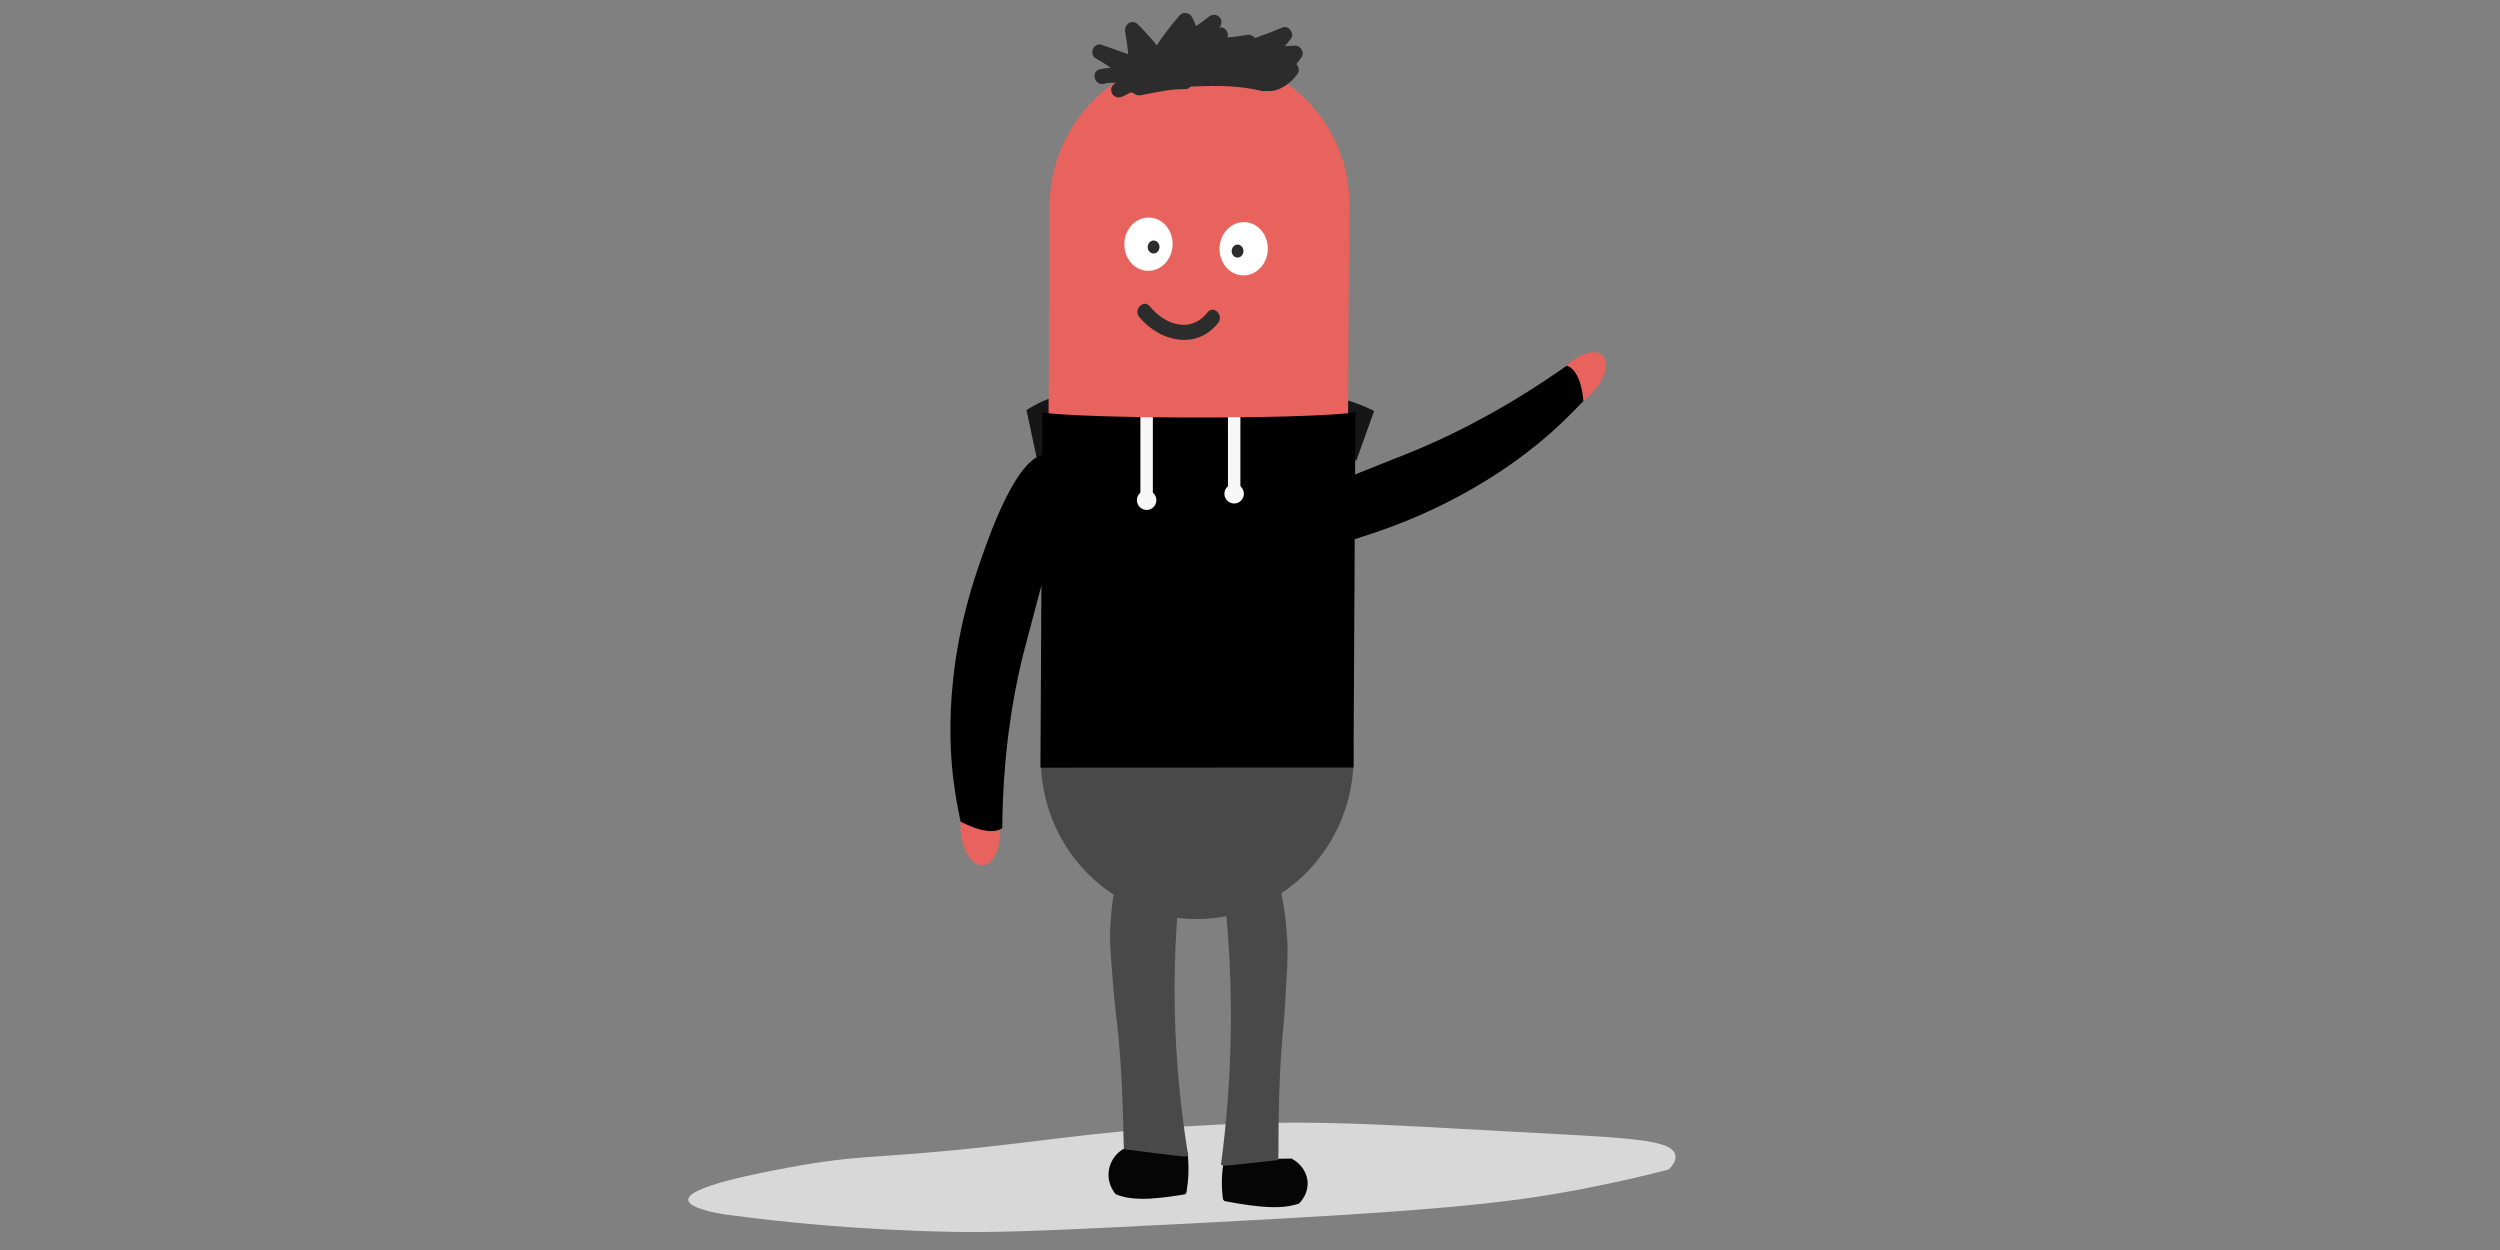 <?xml version="1.0" encoding="utf-8"?>
<!-- Generator: Adobe Illustrator 23.0.1, SVG Export Plug-In . SVG Version: 6.00 Build 0)  -->
<svg version="1.1" id="Layer_1" xmlns="http://www.w3.org/2000/svg" xmlns:xlink="http://www.w3.org/1999/xlink" x="0px" y="0px"
	 viewBox="0 0 500 250" style="enable-background:new 0 0 500 250;" xml:space="preserve">
<rect x="0" y="0" width="500" height="250" fill="#808080" stroke="none"/>
<style type="text/css">
	.st0{fill:#D8D8D8;}
	.st1{fill:#E9635E;}
	.st2{fill:#161616;}
	.st3{fill:#050505;}
	.st4{fill:#494949;}
	.st5{fill:#2D2C2C;}
	.st6{fill:#5E5E5E;}
	.st7{fill:#2F6AC9;}
	.st8{fill:none;}
	.st9{fill:#4C2E07;}
	.st10{fill:#FFFFFF;}
	.st11{fill:#F7F7F7;}
	.st12{fill:#7DC6EF;}
</style>
<path class="st0" d="M157.67,233.52c14.94-2.79,16.94-1.63,40.23-4.22c15.04-1.67,26.01-3.47,45.99-4.39
	c0.34-0.02,0.6-0.03,0.64-0.03c19.27-0.86,31.04,0,55.5,1.32c24.76,1.33,33.29,1.56,34.85,4.32c0.68,1.22-0.23,2.48-1.16,3.39
	c-3.96,1.02-9.86,2.46-17.31,3.89c-14.83,2.85-28.7,4.33-75.22,6.73c-26.7,1.38-40.27,2.06-50.83,1.84
	c-19.23-0.39-34.59-2.03-44.83-3.41c-3.19-0.43-7.76-1.48-7.88-2.96C137.42,237.3,152.1,234.56,157.67,233.52z"/>
<ellipse transform="matrix(0.997 -0.076 0.076 0.997 -12.113 15.49)" class="st1" cx="196.13" cy="165.85" rx="3.92" ry="7.12"/>
<ellipse transform="matrix(0.697 -0.717 0.717 0.697 40.985 249.334)" class="st1" cx="315.53" cy="76.17" rx="7.12" ry="3.76"/>
<path class="st2" d="M271.28,92.08c-21.28,0-42.56-0.01-63.84-0.01c-0.71-3.35-1.43-6.69-2.14-10.04c0.48-0.32,1.25-0.8,2.23-1.3
	c10.02-5.09,16.77,1.07,30.26,1.48c14.54,0.44,20.61-6.29,33.66-1.48c1.46,0.54,2.63,1.08,3.38,1.45
	C273.65,85.49,272.46,88.78,271.28,92.08z"/>
<path class="st3" d="M237.04,238.85c-1.18,0.21-4.04,0.68-6.82,0.86c-0.57,0.04-1.71,0.1-3.15,0c-1.08-0.08-1.71-0.2-2.1-0.29
	c-0.75-0.17-1.38-0.39-1.84-0.58c-0.3-0.36-1.49-1.86-1.43-4.03c0.05-2.18,1.33-4.19,3.27-5.18c4.18,0.24,8.35,0.49,12.53,0.73
	c0.36,3.12,0.18,5.74-0.16,7.81c-0.02,0.12-0.04,0.24-0.06,0.36C237.2,238.64,237.12,238.75,237.04,238.85z"/>
<path class="st3" d="M244.85,240.2c1.26,0.25,4.3,0.82,7.28,1.1c0.61,0.06,1.83,0.16,3.38,0.12c1.16-0.03,1.85-0.13,2.27-0.2
	c0.82-0.14,1.5-0.33,2-0.49c0.34-0.34,1.69-1.75,1.75-3.86c0.06-2.12-1.21-4.12-3.24-5.16c-4.5,0.08-8.99,0.15-13.49,0.23
	c-0.55,3.02-0.5,5.56-0.24,7.59c0.02,0.12,0.03,0.23,0.05,0.35C244.7,239.98,244.78,240.09,244.85,240.2z"/>
<ellipse transform="matrix(0.096 -0.995 0.995 0.096 65.836 375.233)" class="st4" cx="239.4" cy="151.39" rx="32.27" ry="31.29"/>
<ellipse transform="matrix(0.926 -0.378 0.378 0.926 2.235 93.596)" class="st1" cx="239.88" cy="41.1" rx="29.99" ry="29.74"/>
<g>
	<polygon class="st1" points="269.25,153.32 209.35,153.35 209.93,41.1 269.84,41.07 	"/>
</g>
<path d="M270.7,153.5l-62.61,0.03l0.37-71.03c4.25,0.62,16.54,0.97,29.26,1c13.94,0.04,28.39-0.3,33.36-1.03
	C270.94,106.15,270.82,129.82,270.7,153.5z"/>
<path d="M316.71,80.39c-0.01-0.06-0.03-0.12-0.04-0.19c-1,1.07-2.49,2.61-4.36,4.39c-4.04,3.84-16.63,15.12-38.24,22.23
	c-6.13,2.02-24.12,7.94-26.35,2.47c-0.65-1.59,0.19-3.74,1.03-5.32c6.28-2.6,15.83-6.52,27.88-11.32c4.09-1.63,5.42-2.14,7.33-2.95
	c7.18-3.05,17.32-8.07,29.41-16.57c0.12,0.04,0.23,0.09,0.35,0.15C316.02,74.49,316.56,78.62,316.71,80.39z"/>
<path d="M191.92,164.21c0.06,0.02,0.12,0.05,0.19,0.07c-0.31-1.44-0.74-3.55-1.12-6.1c-0.84-5.53-2.87-22.35,4.48-44.17
	c2.09-6.19,8.22-24.37,14.46-23.06c1.81,0.38,3.18,2.31,4.06,3.9c-1.66,6.65-4.22,16.75-7.6,29.41c-1.14,4.3-1.53,5.68-2.02,7.71
	c-1.83,7.65-3.79,18.86-3.92,33.68c-0.11,0.07-0.23,0.14-0.35,0.19C197.57,167.03,193.57,165.1,191.92,164.21z"/>
<path class="st4" d="M225.78,229.97c-0.11-0.01-0.93-0.08-0.94-0.12l0.01-0.01c-0.01,0.01-0.01,0.01-0.01,0.01
	c-0.25-0.02-0.01-10.1-1.09-21.81c-0.41-4.42-0.65-5.25-1.1-10.7c-0.45-5.5-0.67-8.25-0.63-10.67c0.02-1.29,0.47-18.9,7.64-19.56
	c1.27-0.12,3.56,0.21,7.17,3.41c-1.31,9.3-2.12,19.95-1.87,31.78c0.23,10.49,1.26,20.17,2.68,28.83c-0.07,0.03-0.15,0.06-0.23,0.09
	c0,0-0.12,0.04-0.24,0.08C236.73,231.42,226.8,230.06,225.78,229.97z"/>
<path class="st4" d="M254.77,232.11c0.09-0.01,0.83-0.05,0.83-0.1l-0.01-0.01c0.01,0.01,0.01,0.01,0.01,0.01
	c0.23-0.02-0.14-10.06,0.66-21.7c0.3-4.39,0.51-5.21,0.83-10.63c0.32-5.46,0.48-8.2,0.41-10.61c-0.04-1.29-0.69-18.84-7.09-19.69
	c-1.14-0.15-3.17,0.12-6.35,3.21c1.3,9.3,2.18,19.93,2.12,31.7c-0.05,10.45-0.84,20.06-1.98,28.65c0.07,0.03,0.14,0.06,0.21,0.09
	c0,0,0.11,0.04,0.21,0.08C245.02,233.27,253.87,232.17,254.77,232.11z"/>
<g>
	<g>
		<path class="st5" d="M241.52,62.45c-3.36,4.3-8.49,2.57-11.56-1.19c-1.22-1.5-3.33,0.64-2.12,2.12c4.02,4.94,11.48,6.72,15.8,1.19
			C244.82,63.06,242.71,60.93,241.52,62.45L241.52,62.45z"/>
	</g>
</g>
<path class="st5" d="M217.42,188.71"/>
<path class="st6" d="M227.01,229.74c-0.28-0.03-0.56-0.06-0.85-0.09"/>
<path class="st5" d="M239.53,225.92"/>
<path class="st7" d="M221.27,95.58L221.27,95.58z"/>
<path class="st5" d="M210.86,225.43"/>
<line class="st8" x1="208.21" y1="153.88" x2="208.21" y2="153.88"/>
<path class="st9" d="M244.25,154.39c-1.96-0.04-3.91-0.09-5.87-0.13"/>
<path class="st9" d="M244.26,154.2c0,0.06-0.01,0.13-0.01,0.19"/>
<path class="st9" d="M238.38,154.24c0-0.02,0-0.03,0-0.05"/>
<path class="st9" d="M238.38,154.26c0-0.01,0-0.02,0-0.03"/>
<path class="st6" d="M224.44,232.81"/>
<path class="st6" d="M252.27,232.23"/>
<ellipse transform="matrix(0.042 -0.999 0.999 0.042 171.298 276.188)" class="st10" cx="229.63" cy="48.8" rx="5.33" ry="4.83"/>
<ellipse transform="matrix(0.042 -0.999 0.999 0.042 188.631 296.084)" class="st10" cx="248.67" cy="49.71" rx="5.33" ry="4.83"/>
<ellipse transform="matrix(0.041 -0.999 0.999 0.041 171.907 277.969)" class="st5" cx="230.82" cy="49.4" rx="1.3" ry="1.18"/>
<ellipse transform="matrix(0.041 -0.999 0.999 0.041 187.212 295.531)" class="st5" cx="247.62" cy="50.2" rx="1.3" ry="1.18"/>
<g>
	<g>
		<path class="st5" d="M226.29,13.1c-1.75-1.56-3.56-2.85-5.62-3.98c-0.39,0.91-0.77,1.83-1.16,2.74c2.49,0.88,4.97,1.77,7.46,2.65
			c0.86,0.31,1.99-0.51,1.9-1.45c-0.24-2.54-0.57-5.04-0.98-7.55c-0.84,0.49-1.67,0.97-2.51,1.46c1.77,1.72,3.33,3.49,4.78,5.5
			c0.64,0.89,1.98,1.04,2.59,0c1.55-2.63,3.29-5.03,5.32-7.31c-0.79-0.1-1.57-0.2-2.36-0.3c0.27,0.96,0.53,1.91,0.8,2.87
			c0.02,1.13,1.26,1.88,2.26,1.3c1.8-1.06,3.46-2.23,5.09-3.53c-0.71-0.71-1.41-1.41-2.12-2.12c-0.94,1.16-1.49,2.16-1.87,3.6
			c-0.22,0.84,0.44,2.03,1.45,1.9c0.91-0.12,1.82-0.24,2.73-0.37c-0.48-0.63-0.96-1.27-1.45-1.9c-0.3,0.48-0.61,0.96-0.91,1.44
			c-0.86,0.93-0.28,2.57,1.06,2.56c2.53-0.02,4.97-0.26,7.45-0.71c-0.49-0.84-0.97-1.67-1.46-2.51c-0.76,0.64-1.52,1.28-2.28,1.92
			c-1.16,0.98,0.08,2.94,1.46,2.51c3.18-0.99,6.3-2.12,9.38-3.41c-0.56-0.73-1.13-1.47-1.69-2.2c-1,1.52-2.32,2.68-3.95,3.49
			c-1.24,0.73-0.76,2.87,0.76,2.8c2.2-0.11,4.4-0.21,6.6-0.32c-0.43-0.75-0.86-1.5-1.3-2.26c-0.85,0.85-1.71,1.69-2.56,2.54
			c-1.06,0.68-0.93,2.4,0.36,2.74c1.35,0.36,1.35,0.38,2.74,0.25c-0.43-0.75-0.86-1.5-1.3-2.26c-0.98,0.53-1.96,1.07-2.94,1.6
			c-0.1-1.05-0.87-1.6-1.9-1.45c-0.47,0.07-0.94,0.14-1.4,0.21c0.62,0.35,1.23,0.7,1.85,1.05c-0.43-1.2-0.69-2.45-0.75-3.74
			c-0.11-1.16-1.64-2.15-2.56-1.06c-0.29,0.34-0.58,0.68-0.86,1.02c0.61-0.08,1.21-0.16,1.82-0.23c-2.88-1.74-5.68-1.78-8.66-0.3
			c0.68,0.18,1.37,0.36,2.05,0.54c-2.71-3.92-8.98-1.34-12.47-0.01c0.39,0.91,0.77,1.83,1.16,2.74c0.91-0.45,1.83-0.91,2.74-1.36
			c-0.39-0.91-0.77-1.83-1.16-2.74c-1.8,0.82-3.39,1.77-4.97,2.97c-1.34,1.01-0.59,3.08,1.16,2.74c0.06-0.01,0.13-0.02,0.19-0.04
			c0.63-0.12,1.11-0.83,1.1-1.45c0-0.08,0-0.16,0-0.24c-0.01-0.77-0.68-1.55-1.5-1.5c-1.57,0.1-2.62,1.07-3.77,2.09
			c-1.45,1.29,0.68,3.4,2.12,2.12c0.55-0.4,1.1-0.81,1.65-1.21c-0.5-0.5-1-1-1.5-1.5c0,0.08,0,0.16,0,0.24
			c0.37-0.48,0.73-0.96,1.1-1.45c-0.06,0.01-0.13,0.02-0.19,0.04c0.39,0.91,0.77,1.83,1.16,2.74c1.58-1.2,3.16-2.15,4.97-2.97
			c1.53-0.7,0.44-3.33-1.16-2.74c-1.79,0.66-1.83,0.66-3.45,1.66c-1.38,0.85-0.5,3.37,1.16,2.74c1.42-0.54,7.84-3.16,9.08-1.37
			c0.49,0.7,1.28,0.92,2.05,0.54c2.04-1.07,3.92-0.97,5.63,0.3c0.53,0.32,1.4,0.26,1.82-0.23c0.29-0.34,0.58-0.68,0.86-1.02
			c-0.85-0.35-1.71-0.71-2.56-1.06c0.15,1.58,0.4,3,0.86,4.53c0.25,0.85,1.02,1.17,1.85,1.05c0.47-0.07,0.94-0.14,1.4-0.21
			c-0.63-0.48-1.27-0.96-1.9-1.45c0.56,5.89,6.37,3.17,8.53-0.09c0.6-0.9-0.18-2.36-1.3-2.26c-0.65-0.05-1.3-0.1-1.94-0.15
			c0.12,0.91,0.24,1.83,0.36,2.74c1.59-1.03,2.6-2.04,3.64-3.62c0.61-0.93-0.19-2.31-1.3-2.26c-2.2,0.11-4.4,0.21-6.6,0.32
			c0.25,0.93,0.5,1.86,0.76,2.8c2.08-1.21,3.59-2.64,5.03-4.57c0.74-1-0.51-2.7-1.69-2.2c-3.08,1.28-6.19,2.42-9.38,3.41
			c0.49,0.84,0.97,1.67,1.46,2.51c0.76-0.64,1.52-1.28,2.28-1.92c1.26-1.06-0.14-2.74-1.46-2.51c-2.31,0.41-4.35,0.58-6.65,0.6
			c0.35,0.85,0.71,1.71,1.06,2.56c1.01-1.09,1.16-1.37,1.68-2.76c0.32-0.83-0.52-2.02-1.45-1.9c-0.91,0.12-1.82,0.24-2.73,0.37
			c0.48,0.63,0.96,1.27,1.45,1.9c0.37-0.76,0.73-1.52,1.1-2.28c1.22-1.51-0.61-3.33-2.12-2.12c-1.46,1.17-2.88,2.12-4.48,3.06
			c0.75,0.43,1.5,0.86,2.26,1.3c-0.04-1.72-0.36-2.9-1.21-4.38c-0.46-0.8-1.71-1.03-2.36-0.3c-2.2,2.48-4.1,5.07-5.78,7.92
			c0.86,0,1.73,0,2.59,0c-1.59-2.2-3.29-4.21-5.25-6.1c-1.15-1.11-2.74,0.04-2.51,1.46c0.37,2.24,0.66,4.49,0.87,6.75
			c0.63-0.48,1.27-0.96,1.9-1.45c-2.49-0.88-4.97-1.77-7.46-2.65c-1.61-0.57-2.63,1.93-1.16,2.74c1.9,1.04,3.36,2.04,5.01,3.51
			C225.6,16.5,227.73,14.39,226.29,13.1L226.29,13.1z"/>
	</g>
</g>
<g>
	<g>
		<path class="st5" d="M235.91,9.98c1.93,0,1.93-3,0-3C233.98,6.98,233.98,9.98,235.91,9.98L235.91,9.98z"/>
	</g>
</g>
<g>
	<g>
		<path class="st5" d="M236.58,9.93c1.93,0,1.93-3,0-3C234.65,6.93,234.64,9.93,236.58,9.93L236.58,9.93z"/>
	</g>
</g>
<g>
	<g>
		<path class="st5" d="M229.67,12.55c1.93,0,1.93-3,0-3S227.74,12.55,229.67,12.55L229.67,12.55z"/>
	</g>
</g>
<g>
	<g>
		<path class="st5" d="M227.9,12.7c1.93,0,1.93-3,0-3S225.97,12.7,227.9,12.7L227.9,12.7z"/>
	</g>
</g>
<g>
	<g>
		<path class="st5" d="M227.04,15.7c1.93,0,1.93-3,0-3S225.11,15.7,227.04,15.7L227.04,15.7z"/>
	</g>
</g>
<g>
	<g>
		<path class="st5" d="M253.46,14.77c1.93,0,1.93-3,0-3C251.53,11.77,251.53,14.77,253.46,14.77L253.46,14.77z"/>
	</g>
</g>
<g>
	<g>
		<path class="st5" d="M253.52,11.66c-9.78-2.07-19.79-2.37-28.59,2.99c-1.65,1-0.14,3.6,1.51,2.59c8.13-4.95,17.26-4.6,26.28-2.69
			C254.6,14.96,255.41,12.06,253.52,11.66L253.52,11.66z"/>
	</g>
</g>
<g>
	<g>
		<path class="st5" d="M251.6,14.35c-8.25-4.08-16.79-1.94-25.16,0.66c-1.57,0.49-1.35,2.99,0.4,2.95
			c7.86-0.18,17.01-1.67,24.72,0.06c1.88,0.42,2.68-2.47,0.8-2.89c-8.01-1.79-17.36-0.35-25.52-0.16c0.13,0.98,0.27,1.96,0.4,2.95
			c7.48-2.33,15.39-4.65,22.85-0.97C251.81,17.79,253.33,15.21,251.6,14.35L251.6,14.35z"/>
	</g>
</g>
<g>
	<g>
		<path class="st5" d="M241.4,7.79c-0.44-0.32-0.92-0.42-1.45-0.47c-0.78-0.08-1.53,0.75-1.5,1.5c0.04,0.88,0.66,1.41,1.5,1.5
			c-0.14-0.01-0.26-0.08-0.06,0.06c0.66,0.48,1.67,0.11,2.05-0.54C242.38,9.08,242.06,8.27,241.4,7.79L241.4,7.79z"/>
	</g>
</g>
<g>
	<g>
		<path class="st5" d="M252.53,18.23c0.77,0.02,1.5-0.18,2.18-0.54c0.71-0.38,0.94-1.37,0.54-2.05c-0.42-0.72-1.33-0.92-2.05-0.54
			c-0.16,0.08-0.19,0.1-0.09,0.05c-0.08,0.03-0.16,0.05-0.24,0.07c-0.1,0.02-0.11,0.02-0.01,0.01c-0.11,0.01-0.22,0.01-0.33,0
			c-0.79-0.02-1.54,0.71-1.5,1.5C251.07,17.56,251.69,18.2,252.53,18.23L252.53,18.23z"/>
	</g>
</g>
<g>
	<g>
		<path class="st5" d="M223.69,16.4c1.03,0.49,2.06,0.97,3.08,1.46c0.39-0.91,0.77-1.83,1.16-2.74c-1.37-0.44-2.47-1.22-3.92-1.45
			c-1.36-0.22-2.7-0.13-4.04,0.19c-1.88,0.45-1.08,3.35,0.8,2.89c1.12-0.27,2.25-0.31,3.36-0.01c1.07,0.28,1.96,0.93,3.01,1.26
			c1.59,0.51,2.71-2.01,1.16-2.74c-1.03-0.49-2.06-0.97-3.08-1.46C223.47,12.99,221.94,15.57,223.69,16.4L223.69,16.4z"/>
	</g>
</g>
<g>
	<g>
		<path class="st5" d="M226.4,15.51c-0.66-0.08-1.3,0.13-1.89,0.41c-0.4,0.2-0.83,0.51-1.18,0.61c-0.78,0.23-1.27,1.05-1.05,1.85
			c0.21,0.77,1.07,1.28,1.85,1.05c0.51-0.15,0.96-0.39,1.42-0.65c0.39-0.23,0.45-0.32,0.85-0.26c0.8,0.1,1.5-0.76,1.5-1.5
			C227.9,16.11,227.21,15.61,226.4,15.51L226.4,15.51z"/>
	</g>
</g>
<g>
	<g>
		<path class="st5" d="M228.01,15.42c-0.73,0.31-1.17,0.77-1.59,1.43c-0.77,1.19,0.5,2.43,1.69,2.2c2.94-0.55,5.86-1.27,8.86-1.22
			c1.93,0.03,1.93-2.97,0-3c-3.27-0.05-6.45,0.73-9.66,1.33c0.56,0.73,1.13,1.47,1.69,2.2c0.17-0.12,0.34-0.23,0.51-0.35
			C231.29,17.25,229.77,14.67,228.01,15.42L228.01,15.42z"/>
	</g>
</g>
<g>
	<g>
		<path class="st5" d="M250.77,11.99c0.22,0.36,0.49,0.64,0.83,0.88c0.19,0.14,0.52,0.24,0.68,0.41c-0.17-0.18-0.02,0.11,0.01,0.22
			c0.13,0.45,0.26,0.89,0.38,1.34c0.53,1.85,3.43,1.07,2.89-0.8c-0.24-0.82-0.39-1.79-0.87-2.51c-0.23-0.35-0.54-0.62-0.9-0.84
			c-0.13-0.08-0.28-0.18-0.42-0.24c-0.18-0.08-0.1-0.11-0.02,0.03C252.37,8.82,249.77,10.32,250.77,11.99L250.77,11.99z"/>
	</g>
</g>
<g>
	<g>
		<path class="st5" d="M253.04,11.84c0.07,0.79,0.08,1.58,0.04,2.38c-0.04,0.78,0.72,1.54,1.5,1.5c0.85-0.04,1.46-0.66,1.5-1.5
			c0.04-0.79,0.03-1.59-0.04-2.38c-0.07-0.78-0.64-1.54-1.5-1.5C253.78,10.37,252.96,11,253.04,11.84L253.04,11.84z"/>
	</g>
</g>
<g>
	<g>
		<path class="st5" d="M250.93,11.65c-2.54-0.11-5.07-0.15-7.61-0.11c-1.93,0.03-1.93,3.03,0,3c2.54-0.03,5.08,0,7.61,0.11
			C252.86,14.73,252.85,11.73,250.93,11.65L250.93,11.65z"/>
	</g>
</g>
<g>
	<g>
		<path class="st5" d="M241.33,9.85c-1.05,0-2.11,0-3.16,0c-1.93,0-1.93,3,0,3c1.05,0,2.11,0,3.16,0
			C243.26,12.85,243.27,9.85,241.33,9.85L241.33,9.85z"/>
	</g>
</g>
<rect x="228.08" y="83.42" class="st11" width="2.49" height="15.76"/>
<rect x="245.59" y="83.42" class="st11" width="2.49" height="15.76"/>
<circle class="st11" cx="229.33" cy="100.04" r="1.95"/>
<circle class="st11" cx="246.83" cy="98.75" r="1.95"/>
<path class="st12" d="M215.82,83.8"/>
</svg>
